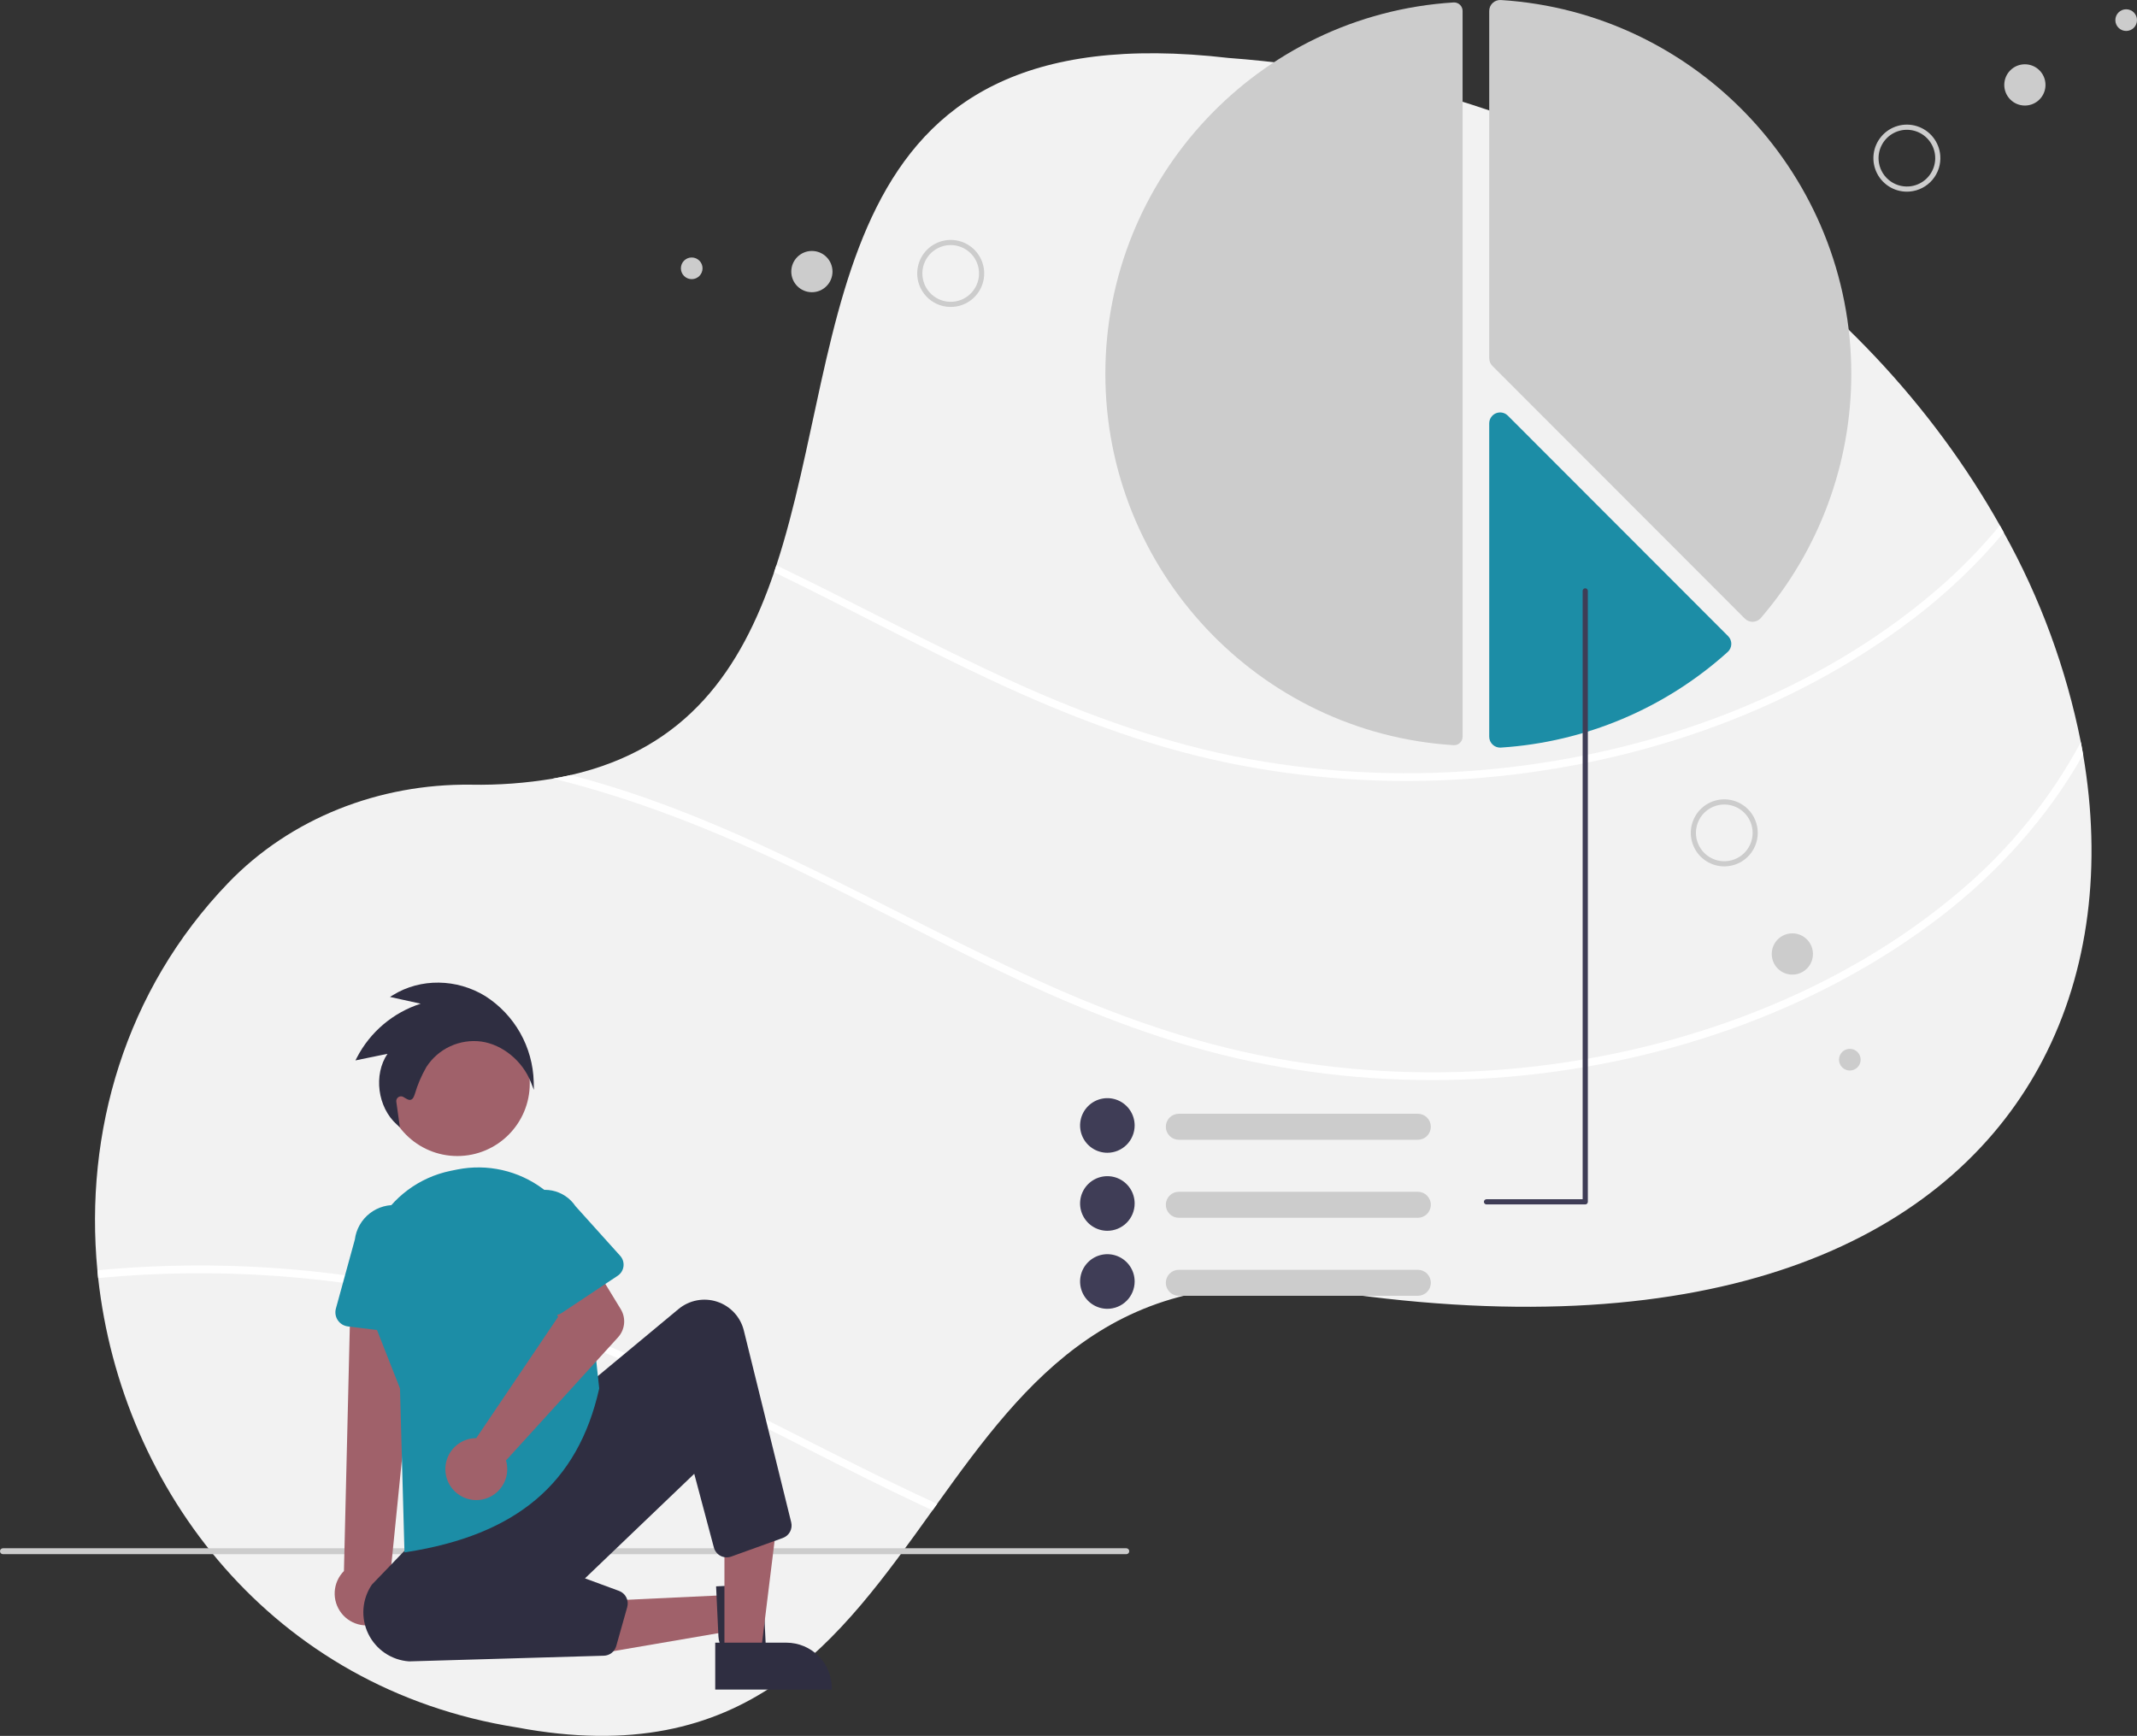 <svg width="405" height="329" viewBox="0 0 405 329" fill="none" xmlns="http://www.w3.org/2000/svg">
<rect x="0" y="0" width="405" height="329" fill="#333333" stroke="none"/>
<g clip-path="url(#clip0)">
<path d="M387.105 200.962C386.661 201.817 386.197 202.657 385.718 203.493C367.372 235.488 324.695 255.358 252.722 244.842C211.856 238.586 194.452 261.531 177.6 285.032C177.312 285.438 177.024 285.843 176.731 286.249C159.083 310.894 141.611 335.607 97.924 327.392C51.609 320.062 23.026 282.417 18.603 242.227C18.549 241.738 18.501 241.245 18.456 240.756C15.972 214.699 23.651 187.718 43.242 167.349C55.075 155.049 71.888 148.515 89.243 148.72C94.469 148.818 99.692 148.43 104.846 147.562C105.983 147.362 107.087 147.142 108.161 146.893C130.271 141.835 140.459 126.797 146.708 108.447C146.854 108.012 147.001 107.577 147.142 107.137C161.49 63.375 154.855 1.951 232.858 10.986C302.659 16.137 353.884 54.881 379.011 99.582C379.26 100.032 379.509 100.481 379.753 100.931C386.659 113.334 391.587 126.741 394.359 140.667C394.516 141.448 394.657 142.23 394.789 143.012C398.343 163.772 396.014 183.95 387.105 200.962Z" fill="#F2F2F2"/>
<path d="M379.753 100.931C374.745 106.889 369.102 112.282 362.925 117.014C338.862 135.486 308.385 145.505 278.318 147.606C262.866 148.693 247.338 147.638 232.174 144.469C216.748 141.233 202.034 135.535 187.784 128.879C173.924 122.404 160.475 115.103 146.708 108.447C146.854 108.012 147.001 107.577 147.142 107.137C162.154 114.37 176.858 122.341 192.045 129.231C206.354 135.726 221.166 141.023 236.656 143.858C252.111 146.666 267.884 147.285 283.512 145.695C313.496 142.675 343.998 131.601 367.05 111.79C371.378 108.07 375.38 103.986 379.011 99.582C379.26 100.032 379.509 100.481 379.753 100.931Z" fill="white"/>
<path d="M275.573 0.46C275.538 0.46 275.503 0.461 275.468 0.463C238.468 2.783 209.485 33.7 209.485 70.847C209.485 107.995 238.468 138.911 275.468 141.231C275.689 141.246 275.911 141.215 276.12 141.14C276.328 141.065 276.519 140.948 276.68 140.795C276.841 140.646 276.969 140.464 277.056 140.263C277.143 140.061 277.187 139.844 277.187 139.624V2.07C277.186 1.643 277.015 1.233 276.713 0.931C276.41 0.629 276.001 0.46 275.573 0.46L275.573 0.46Z" fill="#CCCCCC"/>
<path d="M332.145 117.85C331.596 117.849 331.07 117.631 330.681 117.243L282.841 69.353C282.648 69.161 282.496 68.933 282.392 68.682C282.288 68.431 282.235 68.162 282.235 67.891V2.071C282.234 1.788 282.292 1.509 282.404 1.249C282.516 0.99 282.68 0.757 282.887 0.565C283.094 0.37 283.339 0.219 283.606 0.123C283.873 0.027 284.158 -0.014 284.441 0.005C321.683 2.34 350.855 33.458 350.855 70.847C350.856 87.831 344.774 104.252 333.712 117.13C333.526 117.345 333.298 117.52 333.041 117.644C332.785 117.768 332.506 117.837 332.221 117.848C332.196 117.849 332.17 117.85 332.145 117.85Z" fill="#CCCCCC"/>
<path d="M284.309 141.694C283.781 141.694 283.273 141.493 282.888 141.131C282.681 140.939 282.516 140.705 282.404 140.446C282.292 140.186 282.234 139.906 282.235 139.624V80.237C282.236 79.828 282.357 79.428 282.584 79.088C282.811 78.748 283.133 78.483 283.511 78.327C283.888 78.17 284.303 78.129 284.704 78.209C285.104 78.289 285.472 78.486 285.761 78.775L327.508 120.565C327.707 120.764 327.863 121.001 327.967 121.262C328.07 121.523 328.12 121.802 328.113 122.083C328.106 122.364 328.042 122.64 327.924 122.895C327.807 123.151 327.639 123.379 327.431 123.567C315.545 134.279 300.398 140.664 284.438 141.69C284.395 141.693 284.352 141.694 284.309 141.694Z" fill="#1C8DA6"/>
<path d="M394.789 143.012C388.091 154.902 378.635 165.39 367.807 173.702C343.744 192.175 313.267 202.193 283.199 204.295C267.747 205.382 252.219 204.326 237.056 201.157C221.63 197.922 206.916 192.224 192.665 185.568C178.157 178.79 164.092 171.102 149.647 164.197C135.216 157.297 120.385 151.413 104.846 147.562C105.983 147.362 107.087 147.142 108.161 146.893C109.176 147.156 110.188 147.43 111.197 147.714C141.582 156.217 168.398 172.974 196.927 185.92C211.236 192.415 226.048 197.712 241.538 200.546C256.993 203.355 272.766 203.974 288.394 202.384C318.378 199.364 348.88 188.29 371.932 168.478C381.056 160.671 388.66 151.242 394.359 140.667C394.516 141.449 394.657 142.23 394.789 143.012Z" fill="white"/>
<path d="M93.134 247.407C123.07 255.784 149.539 272.174 177.6 285.032C177.312 285.438 177.024 285.843 176.731 286.249C176.018 285.921 175.311 285.594 174.603 285.262C160.094 278.483 146.029 270.796 131.584 263.891C116.845 256.844 101.692 250.858 85.792 247.012C63.813 241.712 41.11 240.095 18.603 242.227C18.549 241.739 18.501 241.245 18.456 240.756C43.546 238.385 68.857 240.64 93.134 247.407Z" fill="white"/>
<path d="M213.453 294.56H0.559C0.411 294.56 0.268 294.501 0.164 294.396C0.059 294.291 0 294.149 0 294.001C0 293.852 0.059 293.71 0.164 293.605C0.268 293.5 0.411 293.441 0.559 293.441H213.453C213.601 293.441 213.743 293.5 213.848 293.605C213.953 293.71 214.012 293.852 214.012 294.001C214.012 294.149 213.953 294.291 213.848 294.396C213.743 294.501 213.601 294.56 213.453 294.56Z" fill="#CCCCCC"/>
<path d="M86.677 219.1C94.257 219.1 100.401 212.949 100.401 205.361C100.401 197.773 94.257 191.623 86.677 191.623C79.097 191.623 72.953 197.773 72.953 205.361C72.953 212.949 79.097 219.1 86.677 219.1Z" fill="#A0616A"/>
<path d="M138.029 302.302L138.349 309.152L112.107 313.65L111.634 303.54L138.029 302.302Z" fill="#A0616A"/>
<path d="M144.58 300.244L145.308 315.817L145.029 315.83C142.874 315.972 140.726 315.452 138.873 314.339C137.198 313.271 136.233 311.79 136.157 310.171V310.171L135.713 300.66L144.58 300.244Z" fill="#2F2E41"/>
<path d="M137.294 313.574L144.145 313.574L147.404 287.122L137.293 287.123L137.294 313.574Z" fill="#A0616A"/>
<path d="M135.547 311.335L149.038 311.334H149.039C150.168 311.334 151.286 311.557 152.329 311.99C153.372 312.422 154.32 313.056 155.118 313.855C155.916 314.654 156.55 315.603 156.982 316.647C157.414 317.692 157.636 318.811 157.636 319.941V320.221L135.547 320.221L135.547 311.335Z" fill="#2F2E41"/>
<path d="M72.62 307.166C73.371 306.711 74.012 306.097 74.5 305.367C74.988 304.636 75.309 303.808 75.443 302.939C75.576 302.071 75.517 301.184 75.271 300.341C75.025 299.498 74.597 298.719 74.017 298.059L79.485 243.603L66.463 244.514L65.183 297.756C64.141 298.804 63.518 300.199 63.434 301.675C63.35 303.152 63.81 304.608 64.726 305.768C65.643 306.928 66.953 307.711 68.408 307.969C69.863 308.226 71.361 307.941 72.62 307.166V307.166Z" fill="#A0616A"/>
<path d="M79.422 253.042L65.928 251.396C65.544 251.349 65.174 251.22 64.845 251.018C64.515 250.815 64.233 250.544 64.018 250.222C63.802 249.901 63.659 249.536 63.596 249.154C63.535 248.772 63.555 248.381 63.658 248.008L67.251 234.926C67.502 232.961 68.52 231.176 70.084 229.961C71.647 228.747 73.628 228.203 75.592 228.448C77.556 228.694 79.342 229.709 80.559 231.27C81.777 232.832 82.326 234.814 82.086 236.78L82.438 250.299C82.448 250.686 82.374 251.07 82.222 251.426C82.07 251.782 81.844 252.101 81.557 252.362C81.271 252.622 80.932 252.818 80.564 252.935C80.195 253.053 79.805 253.089 79.422 253.042Z" fill="#1C8DA6"/>
<path d="M77.534 314.88C75.899 314.768 74.322 314.226 72.963 313.309C71.605 312.391 70.512 311.131 69.795 309.655C69.079 308.179 68.764 306.54 68.884 304.904C69.003 303.268 69.551 301.692 70.474 300.336L79.288 291.176L111.418 262.369L128.595 248.1C129.597 247.267 130.794 246.703 132.074 246.46C133.354 246.217 134.674 246.304 135.911 246.711C137.148 247.119 138.262 247.834 139.147 248.79C140.033 249.746 140.661 250.912 140.973 252.178L149.947 288.519C150.098 289.123 150.019 289.762 149.725 290.312C149.431 290.861 148.944 291.281 148.358 291.491L138.575 295.017C138.247 295.135 137.899 295.184 137.551 295.16C137.204 295.136 136.865 295.04 136.557 294.879C136.248 294.717 135.977 294.493 135.759 294.221C135.542 293.948 135.383 293.634 135.293 293.297L131.572 279.327L110.865 299.143L117.325 301.524C117.918 301.745 118.406 302.18 118.693 302.744C118.981 303.308 119.046 303.959 118.877 304.569L116.789 311.974C116.645 312.49 116.34 312.947 115.917 313.276C115.495 313.606 114.978 313.792 114.442 313.806L77.534 314.88Z" fill="#2F2E41"/>
<path d="M76.656 294.225L75.806 263.151L70.445 249.521C69.351 246.741 68.876 243.754 69.056 240.771C69.235 237.787 70.063 234.879 71.483 232.25C72.903 229.621 74.879 227.334 77.274 225.549C79.669 223.765 82.425 222.526 85.348 221.919C85.79 221.827 86.23 221.738 86.668 221.651C89.473 221.094 92.363 221.13 95.152 221.758C97.942 222.386 100.569 223.592 102.865 225.297C105.161 227.003 107.075 229.171 108.483 231.662C109.892 234.152 110.764 236.91 111.044 239.759L113.563 263.152L113.553 263.197C109.536 281.084 97.912 290.928 76.97 294.177L76.656 294.225Z" fill="#1C8DA6"/>
<path d="M89.335 272.64C89.641 272.593 89.95 272.57 90.259 272.571L105.77 249.584L102.833 243.52L111.395 237.886L117.637 248.115C118.142 248.941 118.365 249.909 118.273 250.873C118.181 251.837 117.779 252.745 117.128 253.461L95.898 276.794C96.232 277.938 96.209 279.157 95.834 280.289C95.458 281.42 94.747 282.411 93.796 283.128C92.844 283.845 91.697 284.255 90.507 284.304C89.317 284.353 88.14 284.037 87.133 283.4C86.126 282.763 85.337 281.834 84.871 280.737C84.404 279.64 84.282 278.427 84.521 277.259C84.76 276.09 85.349 275.023 86.209 274.198C87.069 273.373 88.159 272.83 89.335 272.64Z" fill="#A0616A"/>
<path d="M104.413 249.156C104.065 249.059 103.742 248.888 103.466 248.654C103.19 248.421 102.968 248.13 102.814 247.803L97.45 236.368C96.427 234.826 96.056 232.942 96.419 231.127C96.782 229.313 97.849 227.717 99.385 226.688C100.922 225.66 102.804 225.283 104.617 225.641C106.431 225.999 108.029 227.062 109.06 228.597L117.536 238.013C117.778 238.282 117.959 238.599 118.067 238.944C118.176 239.29 118.208 239.654 118.163 240.013C118.118 240.372 117.996 240.717 117.805 241.024C117.615 241.332 117.36 241.594 117.059 241.794L106.481 248.829C106.18 249.029 105.84 249.162 105.483 249.219C105.126 249.275 104.761 249.254 104.413 249.156Z" fill="#1C8DA6"/>
<path d="M268.707 216.018H223.406C222.754 216.018 222.127 215.758 221.666 215.296C221.204 214.834 220.944 214.207 220.944 213.553C220.944 212.9 221.204 212.273 221.666 211.811C222.127 211.348 222.754 211.089 223.406 211.089H268.707C269.359 211.089 269.986 211.348 270.447 211.811C270.909 212.273 271.168 212.9 271.168 213.553C271.168 214.207 270.909 214.834 270.447 215.296C269.986 215.758 269.359 216.018 268.707 216.018Z" fill="#CCCCCC"/>
<path d="M209.866 218.482C208.843 218.482 207.844 218.179 206.993 217.61C206.143 217.042 205.48 216.233 205.089 215.288C204.698 214.342 204.595 213.301 204.795 212.297C204.994 211.293 205.487 210.371 206.21 209.647C206.933 208.924 207.854 208.431 208.857 208.231C209.86 208.031 210.9 208.134 211.844 208.525C212.789 208.917 213.596 209.581 214.164 210.432C214.733 211.283 215.036 212.283 215.036 213.307C215.034 214.679 214.489 215.995 213.52 216.965C212.551 217.935 211.236 218.481 209.866 218.482Z" fill="#3F3D56"/>
<path d="M268.707 230.805H223.406C222.754 230.805 222.127 230.545 221.666 230.083C221.204 229.621 220.944 228.994 220.944 228.341C220.944 227.687 221.204 227.06 221.666 226.598C222.127 226.136 222.754 225.876 223.406 225.876H268.707C269.359 225.876 269.986 226.136 270.447 226.598C270.909 227.06 271.168 227.687 271.168 228.341C271.168 228.994 270.909 229.621 270.447 230.083C269.986 230.545 269.359 230.805 268.707 230.805Z" fill="#CCCCCC"/>
<path d="M209.866 233.27C208.843 233.27 207.844 232.966 206.993 232.397C206.143 231.829 205.48 231.02 205.089 230.075C204.698 229.129 204.595 228.088 204.795 227.084C204.994 226.08 205.487 225.158 206.21 224.434C206.933 223.711 207.854 223.218 208.857 223.018C209.86 222.818 210.899 222.921 211.844 223.312C212.789 223.704 213.596 224.368 214.164 225.219C214.733 226.07 215.036 227.07 215.036 228.094C215.034 229.466 214.489 230.782 213.52 231.752C212.551 232.722 211.236 233.268 209.866 233.27Z" fill="#3F3D56"/>
<path d="M268.707 245.592H223.406C222.754 245.592 222.127 245.333 221.666 244.87C221.204 244.408 220.944 243.781 220.944 243.128C220.944 242.474 221.204 241.847 221.666 241.385C222.127 240.923 222.754 240.663 223.406 240.663H268.707C269.359 240.663 269.986 240.923 270.447 241.385C270.909 241.847 271.168 242.474 271.168 243.128C271.168 243.781 270.909 244.408 270.447 244.87C269.986 245.333 269.359 245.592 268.707 245.592Z" fill="#CCCCCC"/>
<path d="M209.866 248.057C208.843 248.057 207.844 247.753 206.993 247.184C206.143 246.616 205.48 245.807 205.089 244.862C204.698 243.916 204.595 242.875 204.795 241.872C204.994 240.868 205.487 239.945 206.21 239.222C206.933 238.498 207.854 238.005 208.857 237.805C209.86 237.605 210.9 237.708 211.844 238.1C212.789 238.491 213.596 239.155 214.164 240.006C214.733 240.857 215.036 241.858 215.036 242.881C215.034 244.253 214.489 245.569 213.52 246.539C212.551 247.509 211.236 248.055 209.866 248.057Z" fill="#3F3D56"/>
<path d="M281.722 228.274H300.433C300.563 228.274 300.688 228.222 300.781 228.13C300.873 228.037 300.925 227.912 300.925 227.781V111.987C300.925 111.857 300.873 111.731 300.781 111.639C300.688 111.546 300.563 111.494 300.433 111.494C300.302 111.494 300.177 111.546 300.084 111.639C299.992 111.731 299.94 111.857 299.94 111.987V227.288H281.722C281.657 227.288 281.593 227.301 281.533 227.325C281.473 227.35 281.418 227.386 281.373 227.432C281.327 227.478 281.29 227.532 281.265 227.592C281.24 227.652 281.228 227.716 281.228 227.781C281.228 227.846 281.24 227.91 281.265 227.97C281.29 228.03 281.327 228.084 281.373 228.13C281.418 228.176 281.473 228.212 281.533 228.237C281.593 228.262 281.657 228.274 281.722 228.274Z" fill="#3F3D56"/>
<path d="M361.898 36.306C360.647 36.407 359.394 36.134 358.298 35.522C357.202 34.91 356.311 33.986 355.739 32.868C355.167 31.749 354.94 30.486 355.085 29.238C355.23 27.99 355.742 26.813 356.555 25.856C357.369 24.899 358.447 24.205 359.655 23.862C360.862 23.519 362.144 23.541 363.339 23.928C364.533 24.314 365.587 25.046 366.365 26.031C367.144 27.016 367.614 28.211 367.715 29.463C367.85 31.143 367.313 32.807 366.222 34.09C365.131 35.374 363.576 36.17 361.898 36.306ZM361.82 35.332C362.879 35.246 363.888 34.849 364.721 34.189C365.554 33.529 366.173 32.637 366.499 31.625C366.825 30.613 366.845 29.527 366.555 28.505C366.264 27.482 365.678 26.568 364.869 25.879C364.06 25.19 363.065 24.757 362.01 24.634C360.955 24.511 359.887 24.704 358.942 25.188C357.997 25.672 357.216 26.427 356.699 27.355C356.181 28.284 355.951 29.345 356.036 30.405C356.093 31.109 356.287 31.794 356.609 32.423C356.93 33.051 357.372 33.61 357.909 34.067C358.446 34.525 359.068 34.872 359.739 35.089C360.41 35.306 361.117 35.388 361.82 35.332V35.332Z" fill="#CCCCCC"/>
<path d="M383.752 20.005C385.908 20.005 387.657 18.254 387.657 16.095C387.657 13.936 385.908 12.185 383.752 12.185C381.595 12.185 379.846 13.936 379.846 16.095C379.846 18.254 381.595 20.005 383.752 20.005Z" fill="#CCCCCC"/>
<path d="M402.948 5.866C404.081 5.866 405 4.946 405 3.812C405 2.678 404.081 1.758 402.948 1.758C401.815 1.758 400.897 2.678 400.897 3.812C400.897 4.946 401.815 5.866 402.948 5.866Z" fill="#CCCCCC"/>
<path d="M332.078 161.353C331.386 162.401 330.399 163.221 329.242 163.708C328.085 164.194 326.81 164.327 325.577 164.088C324.345 163.849 323.211 163.25 322.319 162.366C321.427 161.482 320.817 160.353 320.565 159.122C320.314 157.891 320.433 156.613 320.908 155.45C321.382 154.287 322.19 153.29 323.23 152.587C324.27 151.883 325.495 151.504 326.751 151.498C328.006 151.491 329.235 151.858 330.282 152.55C331.685 153.481 332.662 154.93 332.998 156.58C333.335 158.23 333.004 159.947 332.078 161.353ZM322.303 154.887C321.717 155.774 321.408 156.815 321.413 157.879C321.419 158.942 321.739 159.979 322.334 160.86C322.928 161.741 323.771 162.426 324.754 162.828C325.737 163.23 326.817 163.331 327.858 163.118C328.899 162.905 329.853 162.388 330.6 161.632C331.347 160.877 331.854 159.916 332.055 158.872C332.257 157.829 332.145 156.748 331.734 155.768C331.322 154.788 330.63 153.952 329.744 153.366C328.555 152.581 327.104 152.301 325.709 152.586C324.314 152.872 323.089 153.699 322.303 154.887Z" fill="#CCCCCC"/>
<path d="M339.681 184.718C341.838 184.718 343.587 182.968 343.587 180.808C343.587 178.649 341.838 176.899 339.681 176.899C337.524 176.899 335.776 178.649 335.776 180.808C335.776 182.968 337.524 184.718 339.681 184.718Z" fill="#CCCCCC"/>
<path d="M350.575 202.893C351.708 202.893 352.627 201.973 352.627 200.839C352.627 199.705 351.708 198.785 350.575 198.785C349.442 198.785 348.524 199.705 348.524 200.839C348.524 201.973 349.442 202.893 350.575 202.893Z" fill="#CCCCCC"/>
<path d="M174.494 54.653C173.935 53.528 173.722 52.262 173.882 51.016C174.042 49.77 174.568 48.599 175.393 47.651C176.217 46.704 177.304 46.023 178.516 45.694C179.727 45.365 181.009 45.404 182.199 45.804C183.388 46.204 184.433 46.949 185.2 47.943C185.967 48.938 186.423 50.137 186.509 51.391C186.594 52.645 186.307 53.895 185.683 54.986C185.058 56.076 184.125 56.956 183.001 57.515C181.494 58.263 179.751 58.382 178.156 57.845C176.561 57.309 175.244 56.161 174.494 54.653ZM184.986 49.434C184.513 48.481 183.769 47.691 182.848 47.162C181.926 46.633 180.869 46.39 179.809 46.463C178.75 46.535 177.736 46.921 176.895 47.571C176.054 48.221 175.425 49.105 175.087 50.113C174.748 51.121 174.716 52.207 174.994 53.233C175.272 54.259 175.848 55.18 176.649 55.878C177.449 56.577 178.439 57.022 179.492 57.158C180.546 57.293 181.616 57.113 182.567 56.64C183.841 56.004 184.811 54.888 185.265 53.537C185.718 52.187 185.618 50.711 184.986 49.434Z" fill="#CCCCCC"/>
<path d="M153.868 55.383C156.025 55.383 157.773 53.633 157.773 51.473C157.773 49.314 156.025 47.564 153.868 47.564C151.711 47.564 149.962 49.314 149.962 51.473C149.962 53.633 151.711 55.383 153.868 55.383Z" fill="#CCCCCC"/>
<path d="M131.093 52.908C132.226 52.908 133.144 51.989 133.144 50.854C133.144 49.72 132.226 48.801 131.093 48.801C129.96 48.801 129.041 49.72 129.041 50.854C129.041 51.989 129.96 52.908 131.093 52.908Z" fill="#CCCCCC"/>
<path d="M101.18 206.563L100.608 205.104C99.03 201.077 95.256 197.982 91.218 197.402C89.203 197.138 87.154 197.452 85.31 198.308C83.467 199.163 81.904 200.525 80.803 202.235C79.869 203.858 79.131 205.586 78.606 207.383C78.426 207.918 78.244 208.305 77.896 208.422C77.503 208.564 77.113 208.322 76.466 207.92C76.321 207.831 76.155 207.784 75.985 207.786C75.815 207.788 75.65 207.838 75.507 207.93C75.365 208.023 75.252 208.154 75.181 208.309C75.11 208.463 75.085 208.635 75.108 208.803L75.786 213.652L75.219 213.147C71.524 209.854 70.764 203.659 73.434 199.728L67.359 200.978L67.633 200.455C70.156 195.581 74.504 191.904 79.727 190.23L73.908 188.947L74.496 188.585C79.707 185.371 86.581 185.462 92.008 188.81C94.734 190.558 96.992 192.946 98.585 195.767C100.177 198.588 101.057 201.756 101.148 204.995L101.18 206.563Z" fill="#2F2E41"/>
</g>
<defs>
<clipPath id="clip0">
<rect width="405" height="329" fill="white"/>
</clipPath>
</defs>
</svg>
